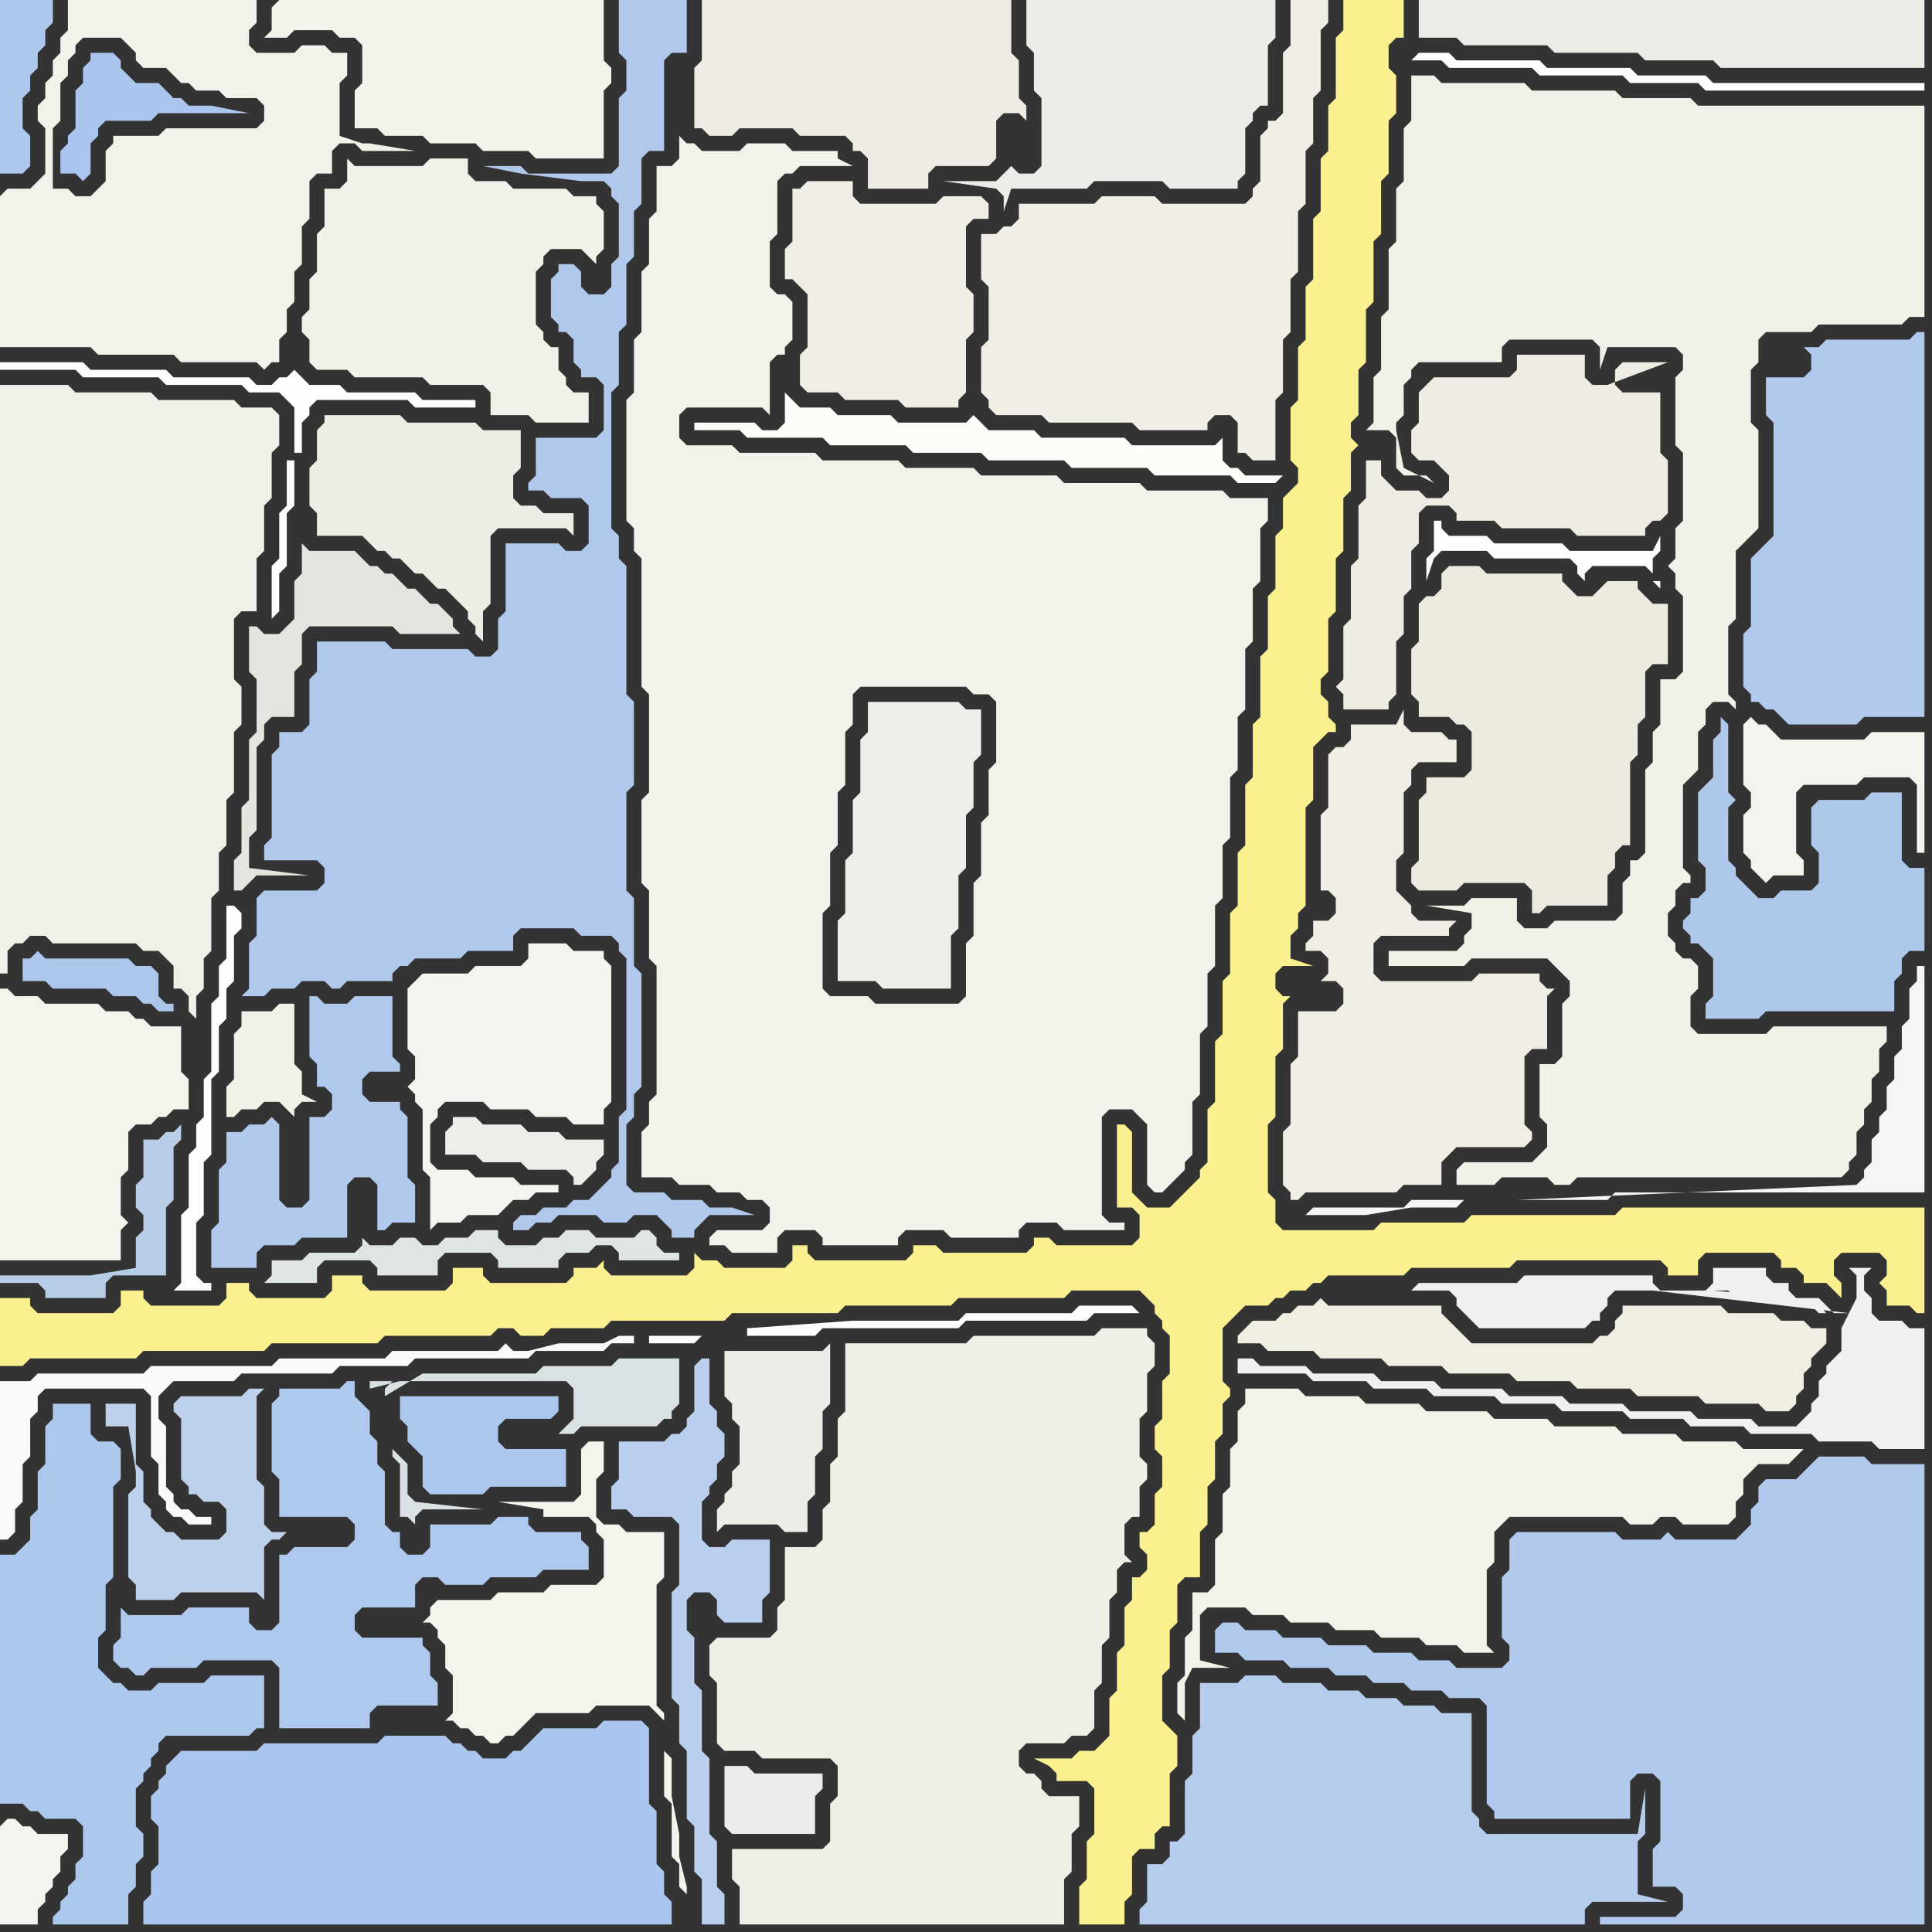 <svg width="256" height="256" xmlns="http://www.w3.org/2000/svg"><rect width="100%" height="100%" fill="#333333" stroke="none"/><script> 
var tempColor;
function hoverPath(evt){
obj = evt.target;
tempColor = obj.getAttribute("fill");
obj.setAttribute("fill","red");
//alert(tempColor);
//obj.setAttribute("stroke","red");}
function recoverPath(evt){
obj = evt.target;
obj.setAttribute("fill", tempColor);
//obj.setAttribute("stroke", tempColor);
}</script><path onmouseover="hoverPath(evt)" onmouseout="recoverPath(evt)" fill="rgb(253,253,253)" d="M  31,120l -1,0 0,7 -1,1 0,4 -1,1 0,9 -1,1 0,5 -1,1 0,3 -1,1 0,7 -1,1 0,9 -1,1 5,0 0,-1 -1,0 -1,-1 0,-7 1,-1 0,-7 1,-1 0,-10 1,-1 0,-6 1,-1 0,-4 1,-1 0,-6 1,-1 0,-2 -1,-1Z"/>
<path onmouseover="hoverPath(evt)" onmouseout="recoverPath(evt)" fill="rgb(176,201,237)" d="M  161,216l 0,3 3,0 1,1 5,0 1,1 5,0 1,1 4,0 1,1 4,0 1,1 4,0 1,1 4,0 1,1 0,13 1,1 0,1 18,0 0,-5 1,-1 2,0 1,1 0,8 -1,1 0,5 3,0 1,1 0,2 -1,1 -10,0 0,1 43,0 0,-61 -7,0 -1,-1 -6,0 -1,1 -2,2 -4,0 -1,1 0,2 -1,1 0,2 -1,1 -1,1 -8,0 -1,-1 -1,1 -5,0 -1,-1 -13,0 -1,1 0,4 -1,1 0,8 1,1 0,2 -1,1 -6,0 -1,-1 -4,0 -1,-1 -5,0 -1,-1 -5,0 -1,-1 -5,0 -1,-1 -4,0 -1,-1 -2,0 -1,1Z"/>
<path onmouseover="hoverPath(evt)" onmouseout="recoverPath(evt)" fill="rgb(254,254,254)" d="M  187,8l 4,0 1,1 11,0 1,1 11,0 1,1 9,0 1,1 29,0 0,-1 -28,0 -1,-1 -9,0 -1,-1 -11,0 -1,-1 -11,0 -1,-1 -4,0 -1,1Z"/>
<path onmouseover="hoverPath(evt)" onmouseout="recoverPath(evt)" fill="rgb(253,253,252)" d="M  190,72l 0,1 -1,1 0,3 1,-3 0,0 1,-1 6,0 1,1 10,0 1,1 0,1 1,1 0,-1 1,-1 7,0 1,1 0,-2 1,-1 0,-2 -1,2 -11,0 -1,-1 -9,0 -1,-1 -5,0 -1,-1 0,-1 -1,0 0,3 29,5 1,1 0,-1 -1,0 -29,-5Z"/>
<path onmouseover="hoverPath(evt)" onmouseout="recoverPath(evt)" fill="rgb(244,243,237)" d="M  231,96l 0,8 1,1 0,2 -1,1 0,5 1,1 0,1 1,1 1,1 1,-1 4,0 0,-2 -1,-1 0,-8 1,-1 7,0 1,-1 6,0 1,1 0,9 1,0 0,-16 -7,0 -1,1 -11,0 -1,-1 -1,-1 -1,0 -1,-1 -1,1Z"/>
<path onmouseover="hoverPath(evt)" onmouseout="recoverPath(evt)" fill="rgb(184,205,230)" d="M  12,169l -12,0 0,1 5,0 1,1 0,1 8,0 0,-2 1,-1 7,0 0,-9 1,-1 0,-7 1,-1 0,-2 -1,1 -1,0 -1,1 -2,0 0,5 -1,1 0,3 1,1 0,2 -1,1 0,4 -6,1Z"/>
<path onmouseover="hoverPath(evt)" onmouseout="recoverPath(evt)" fill="rgb(170,198,238)" d="M  23,233l 0,0 -1,1 0,1 -1,1 0,1 -1,1 0,3 1,1 0,5 -1,1 0,3 -1,1 0,3 70,0 0,-3 -1,-1 0,-3 -1,-1 0,-7 -1,-1 0,-10 -1,-1 -5,0 -1,1 -7,0 -1,1 -1,1 -1,1 -1,0 -1,1 -3,0 -1,-1 -1,0 -1,-1 -1,0 -1,-1 -8,0 -1,1 -15,0 -1,1 -10,0 -1,1Z"/>
<path onmouseover="hoverPath(evt)" onmouseout="recoverPath(evt)" fill="rgb(244,243,235)" d="M  36,1l 0,3 -1,1 3,0 1,-1 5,0 1,1 2,0 1,1 0,5 -1,1 0,5 3,0 1,1 5,0 1,1 6,0 1,1 6,0 1,1 9,0 0,-9 1,-1 0,-2 -1,-1 0,-8 -43,0 -1,1Z"/>
<path onmouseover="hoverPath(evt)" onmouseout="recoverPath(evt)" fill="rgb(254,254,254)" d="M  93,177l -7,0 0,1 6,0 1,-1 6,-1 0,1 9,0 1,-1 18,0 1,-1 16,0 1,-1 6,0 -1,-1 -7,0 -1,1 -14,0 -1,1 -14,0 -14,1 -6,1 8,-1Z"/>
<path onmouseover="hoverPath(evt)" onmouseout="recoverPath(evt)" fill="rgb(236,237,233)" d="M  140,0l -4,0 0,6 1,1 0,5 1,1 0,9 -1,1 -2,0 -1,-1 0,0 -1,1 -1,1 -7,0 7,1 0,0 1,1 0,2 1,-3 10,0 1,-1 9,0 1,1 9,0 0,-1 1,-1 0,-6 1,-1 0,-1 1,-1 1,0 0,-8 1,-1 0,-5Z"/>
<path onmouseover="hoverPath(evt)" onmouseout="recoverPath(evt)" fill="rgb(242,241,234)" d="M  0,26l 0,20 12,0 1,1 10,0 1,1 10,0 1,1 1,-1 1,0 0,-3 1,-1 0,-3 1,-1 0,-4 1,-1 0,-5 1,-1 0,-5 1,-1 2,0 0,-3 1,-1 2,0 1,1 7,0 -6,-1 -1,0 -3,-1 0,-7 1,-1 0,-3 -2,0 -1,-1 -3,0 -1,1 -5,0 -1,-1 0,-2 1,-1 0,-3 -25,0 0,4 -1,1 0,2 -1,1 0,2 -1,1 0,2 -1,1 0,2 1,1 0,6 -1,1 -1,1 -3,0 -1,1 7,-8 0,-1 1,-1 0,-5 1,-1 0,-2 1,-1 0,-1 1,-1 5,0 1,1 1,1 0,1 1,1 3,0 1,1 1,1 1,0 1,1 3,0 1,1 4,0 1,1 0,2 -1,1 -12,0 -1,1 -6,0 0,1 -1,1 0,4 -1,1 -1,1 -2,0 -1,-1 -2,0 0,-7 -7,8Z"/>
<path onmouseover="hoverPath(evt)" onmouseout="recoverPath(evt)" fill="rgb(244,243,237)" d="M  0,242l 0,13 5,0 0,-2 1,-1 0,-1 1,-1 0,-1 1,-1 0,-2 1,-1 0,-2 -4,0 -1,-1 -1,0 -1,-1 -1,0 -1,1Z"/>
<path onmouseover="hoverPath(evt)" onmouseout="recoverPath(evt)" fill="rgb(172,199,238)" d="M  56,194l 0,3 1,1 7,0 1,-1 10,0 0,-5 -8,0 -1,-1 0,-2 1,-1 6,0 1,-1 0,-2 -21,0 0,3 1,1 0,2 1,1 1,1Z"/>
<path onmouseover="hoverPath(evt)" onmouseout="recoverPath(evt)" fill="rgb(240,239,229)" d="M  94,218l 0,4 1,1 0,8 1,1 4,0 1,1 9,0 1,1 0,4 -1,1 0,5 -1,1 -12,0 0,4 1,1 0,5 43,0 0,-6 1,-1 0,-5 1,-1 0,-4 -4,0 -1,-1 0,-1 -1,-1 -1,0 -1,-1 0,-2 1,-1 5,0 1,-1 2,0 1,-1 0,-5 1,-1 0,-5 1,-1 0,-5 1,-1 0,-3 1,-1 1,0 -1,-1 0,-4 1,-1 1,0 0,-4 1,-1 0,-2 -1,-1 0,-5 1,-1 0,-5 1,-1 0,-3 -1,-1 0,-1 -6,0 -1,1 -16,0 -1,1 -16,0 0,9 -1,1 0,5 -1,1 0,5 -1,1 0,4 -1,1 -4,0 0,7 -1,1 0,3 -1,1 -7,0 -1,1Z"/>
<path onmouseover="hoverPath(evt)" onmouseout="recoverPath(evt)" fill="rgb(236,237,234)" d="M  97,234l -1,0 0,8 1,1 11,0 0,-5 1,-1 0,-2 -9,0 -1,-1Z"/>
<path onmouseover="hoverPath(evt)" onmouseout="recoverPath(evt)" fill="rgb(252,252,249)" d="M  162,58l 0,0 -1,1 -11,0 -1,-1 -11,0 -1,-1 -6,0 -1,-1 -1,-1 0,0 -1,1 -9,0 -1,-1 -7,0 -1,-1 -4,0 -1,-1 -1,-1 0,4 -1,1 -2,0 -1,-1 -8,0 0,1 6,0 1,1 10,0 1,1 10,0 1,1 9,0 1,1 10,0 1,1 10,0 1,1 10,0 1,1 5,0 1,-1 -5,0 -1,-1 -1,0 -1,-1Z"/>
<path onmouseover="hoverPath(evt)" onmouseout="recoverPath(evt)" fill="rgb(243,242,233)" d="M  165,186l 0,0 -1,1 0,4 -1,1 0,5 -1,1 0,5 -1,1 0,6 -1,1 -2,0 0,5 -1,1 0,5 -1,1 0,4 1,1 0,-5 1,-2 5,0 -4,-1 0,-6 1,-1 5,0 1,1 4,0 1,1 5,0 1,1 5,0 1,1 5,0 1,1 4,0 1,1 4,0 -1,-1 0,-10 1,-1 0,-4 1,-1 1,-1 15,0 1,1 3,0 1,-1 2,0 1,1 6,0 1,-1 0,-2 1,-1 0,-2 1,-1 1,-1 4,0 1,-1 1,-1 -8,0 -1,-1 -7,0 -1,-1 -7,0 -1,-1 -8,0 -1,-1 -7,0 -1,-1 -8,0 -1,-1 -7,0 -1,-1 -7,0 -1,-1 -7,0Z"/>
<path onmouseover="hoverPath(evt)" onmouseout="recoverPath(evt)" fill="rgb(239,238,224)" d="M  210,178l -15,0 -1,-1 -1,-1 -1,-1 -1,-1 0,-1 -15,0 -1,-1 -1,1 -2,0 -1,1 -1,0 -1,1 -3,0 -1,1 -1,1 0,1 3,0 1,1 6,0 1,1 8,0 1,1 7,0 1,1 8,0 1,1 7,0 1,1 7,0 1,1 8,0 1,1 7,0 1,1 3,0 1,-1 0,-1 1,-1 0,-2 1,-1 0,-1 1,-1 1,-1 0,-2 -2,0 -1,-1 -3,0 -1,-1 -6,0 -1,-1 -13,0 0,1 -1,1 0,1 -1,1 -1,0 -1,1Z"/>
<path onmouseover="hoverPath(evt)" onmouseout="recoverPath(evt)" fill="rgb(171,198,238)" d="M  9,19l 0,0 -1,1 0,3 2,0 1,1 1,-1 0,-4 1,-1 0,-1 1,-1 6,0 1,-1 12,0 -5,-1 -3,0 -1,-1 -1,0 -1,-1 -1,-1 -3,0 -1,-1 -1,-1 0,-1 -1,-1 -3,0 0,1 -1,1 0,2 -1,1 0,5 -1,1Z"/>
<path onmouseover="hoverPath(evt)" onmouseout="recoverPath(evt)" fill="rgb(244,243,237)" d="M  54,131l 0,8 1,1 0,3 -1,1 1,1 0,1 1,1 0,8 1,1 0,7 1,-1 3,0 1,-1 4,0 1,-1 1,-1 2,0 1,-1 3,0 0,-1 -5,0 -1,-1 -5,0 -1,-1 -4,0 -1,-1 0,-5 1,-1 0,-1 1,-1 5,0 1,1 5,0 1,1 4,0 1,1 4,0 0,-2 1,-1 0,-18 -1,-1 0,-1 -4,0 -1,-1 -5,0 0,2 -1,1 -6,0 -1,1 -6,0 -1,1 -1,1Z"/>
<path onmouseover="hoverPath(evt)" onmouseout="recoverPath(evt)" fill="rgb(174,200,236)" d="M  240,107l 0,5 1,1 0,4 -1,1 -4,0 -1,1 -2,0 -1,-1 -1,-1 -1,-1 0,-1 -1,-1 0,-7 1,-1 -1,-1 0,-9 -1,-1 0,2 -1,1 0,5 -1,1 -1,1 0,9 1,1 0,3 -1,1 -1,0 0,2 -1,1 0,1 1,1 0,1 1,0 1,1 1,1 0,5 -1,1 0,2 7,0 1,-1 17,0 0,-4 1,-1 0,-2 1,-1 2,0 0,-11 -2,0 -1,-1 0,-9 -4,0 -1,1 -6,0 -1,1Z"/>
<path onmouseover="hoverPath(evt)" onmouseout="recoverPath(evt)" fill="rgb(174,199,236)" d="M  0,20l 0,3 3,0 1,-1 0,-4 -1,-1 0,-4 1,-1 0,-2 1,-1 0,-2 1,-1 0,-2 1,-1 0,-3 -7,0Z"/>
<path onmouseover="hoverPath(evt)" onmouseout="recoverPath(evt)" fill="rgb(236,238,234)" d="M  60,148l 0,1 -1,1 0,3 4,0 1,1 5,0 1,1 5,0 1,1 0,1 1,0 1,-1 0,0 1,-1 0,-1 1,-1 0,-2 -5,0 -1,-1 -4,0 -1,-1 -5,0 -1,-1Z"/>
<path onmouseover="hoverPath(evt)" onmouseout="recoverPath(evt)" fill="rgb(176,200,235)" d="M  63,87l 0,0 -1,-1 -10,0 -1,-1 -9,0 0,4 -1,1 0,6 -1,1 -3,0 0,2 -1,1 0,11 -1,1 0,2 7,0 1,1 0,2 -1,1 -7,0 -1,1 0,5 -1,1 0,6 -1,1 3,0 1,-1 3,0 1,-1 3,0 1,1 1,0 1,-1 6,0 0,-1 1,-1 1,0 1,-1 6,0 1,-1 6,0 0,-2 1,-1 7,0 1,1 4,0 1,1 0,1 1,1 0,20 -1,1 0,6 -1,1 0,1 -1,1 -1,1 -1,1 -2,0 -1,1 -3,0 -1,1 -2,0 -1,1 0,1 2,0 1,-1 2,0 1,-1 5,0 1,1 3,0 1,-1 3,0 1,1 1,1 0,1 3,0 0,-1 1,-1 1,-1 6,0 -3,-1 -3,0 -1,-1 -4,0 -1,-1 -4,0 -1,-1 0,-8 1,-1 0,-3 1,-1 0,-15 -1,-1 0,-9 -1,-1 0,-13 1,-1 0,-11 -1,-1 0,-17 -1,-1 0,-3 -1,-1 0,-18 1,-1 0,-7 1,-1 0,-8 1,-1 0,-6 1,-1 0,-6 1,-1 2,0 0,-12 1,-1 2,0 0,-7 -9,0 0,7 1,1 0,4 -1,1 0,9 -1,1 -11,0 -1,-1 -5,0 5,1 8,1 3,0 1,1 0,1 1,1 0,7 -1,1 0,3 -1,1 -2,0 -1,-1 0,-2 -1,-1 -2,0 0,1 -1,1 0,5 1,1 0,1 1,0 1,1 0,3 1,1 0,1 2,0 1,1 0,6 -1,1 -8,0 0,5 -1,1 0,1 2,0 1,1 4,0 1,1 0,5 -1,1 -2,0 -1,-1 -7,0 0,9 -1,1 0,4 -1,1Z"/>
<path onmouseover="hoverPath(evt)" onmouseout="recoverPath(evt)" fill="rgb(223,229,228)" d="M  74,164l -2,0 -1,1 -4,0 -1,-1 0,-1 -3,0 -1,1 -3,0 -1,1 -2,0 -1,-1 -2,0 -1,1 -3,0 -1,-1 0,1 -1,1 -6,0 -1,1 -4,0 0,2 -1,1 7,0 0,-2 1,-1 6,0 1,1 0,1 8,0 0,-2 1,-1 6,0 1,1 0,1 8,0 0,-1 1,-1 3,0 1,-1 2,0 1,1 0,1 8,0 0,-1 -2,0 -1,-1 0,-1 -1,-1 -1,0 -1,1 -5,0 -1,-1 -3,0 -1,1Z"/>
<path onmouseover="hoverPath(evt)" onmouseout="recoverPath(evt)" fill="rgb(181,204,237)" d="M  176,224l 0,0 -1,-1 -5,0 -1,-1 -4,0 -1,1 -5,0 0,6 -1,1 0,5 -1,1 0,7 -1,1 -1,0 0,2 -1,1 -2,0 0,5 -1,1 0,2 59,0 0,-2 1,-1 10,0 -4,-1 0,-7 1,-1 0,-6 -1,6 -20,0 -1,-1 0,-1 -1,-1 0,-13 -4,0 -1,-1 -4,0 -1,-1 -4,0 -1,-1Z"/>
<path onmouseover="hoverPath(evt)" onmouseout="recoverPath(evt)" fill="rgb(239,237,227)" d="M  189,51l 0,0 -1,1 0,4 -1,1 0,3 1,1 2,0 1,1 1,1 0,2 -1,1 -2,0 -1,-1 -3,0 -1,-1 -1,-1 0,-2 -2,0 0,5 -1,1 0,7 -1,1 0,7 -1,1 0,7 -1,1 1,1 0,2 6,0 0,-1 1,-1 0,-7 1,-1 0,-5 1,-1 0,-5 1,-1 0,-4 1,-1 3,0 1,1 0,1 5,0 1,1 9,0 1,1 9,0 0,-1 1,-1 1,0 1,-1 0,-7 -1,-1 0,-8 -5,0 -1,-1 0,-2 1,-1 6,0 -8,3 -2,0 -1,-1 0,-3 -9,0 0,2 -1,1 -10,0 -1,1Z"/>
<path onmouseover="hoverPath(evt)" onmouseout="recoverPath(evt)" fill="rgb(240,240,232)" d="M  0,77l 0,52 1,0 0,-3 1,-1 1,0 1,-1 2,0 1,1 11,0 1,1 2,0 1,1 1,1 0,3 1,0 1,1 0,2 1,1 0,-3 1,-1 0,-4 1,-1 0,-7 1,-1 0,-5 1,-1 0,-6 1,-1 0,-8 1,-1 0,-5 -1,-1 0,-8 1,-1 2,0 0,-7 1,-1 0,-6 1,-1 0,-6 1,-1 0,-4 -1,-1 -4,0 -1,-1 -10,0 -1,-1 -10,0 -1,-1 -9,0Z"/>
<path onmouseover="hoverPath(evt)" onmouseout="recoverPath(evt)" fill="rgb(244,243,236)" d="M  0,133l 0,34 16,0 0,-4 1,-1 -1,-1 0,-5 1,-1 0,-5 1,-1 2,0 1,-1 1,0 1,-1 2,0 0,-4 -1,-1 0,-6 -4,0 -1,-1 -1,0 -1,-1 -3,0 -1,-1 -7,0 -1,-1 -3,0 -1,-1 -1,0Z"/>
<path onmouseover="hoverPath(evt)" onmouseout="recoverPath(evt)" fill="rgb(190,209,235)" d="M  17,205l 0,4 1,1 0,2 5,0 1,-1 10,0 1,1 0,-7 1,-1 1,0 1,-1 -2,0 -1,-1 0,-5 -1,-1 0,-11 1,-1 -2,0 -1,1 -8,0 -1,1 0,1 1,1 0,8 1,1 0,1 1,0 1,1 2,0 1,1 0,3 -1,1 -5,0 -1,-1 -1,0 -1,-1 -1,-1 0,-1 -1,-1 0,-4 -1,-1 0,-8 -4,0 0,3 3,0 1,6 0,2 -1,1Z"/>
<path onmouseover="hoverPath(evt)" onmouseout="recoverPath(evt)" fill="rgb(244,243,236)" d="M  57,213l 0,1 -1,1 1,0 1,1 0,1 1,1 0,3 1,1 0,5 -1,1 1,0 1,1 1,0 1,1 1,0 1,1 1,0 1,-1 1,0 1,-1 1,-1 1,-1 7,0 1,-1 7,0 1,1 1,1 0,-1 -1,-1 0,-16 1,-1 0,-6 -5,0 -1,-1 -2,0 -1,-1 0,-5 1,-1 0,-4 -2,0 -1,1 0,6 -1,1 -10,0 6,1 0,1 6,0 1,1 0,1 1,1 0,5 -1,1 -6,0 -1,1 -6,0 -1,1 -7,0 -1,1 31,19 0,6 1,1 0,7 1,1 0,3 1,1 0,-1 -1,-4 0,-3 -1,-5 0,-5 -1,-1 -31,-19Z"/>
<path onmouseover="hoverPath(evt)" onmouseout="recoverPath(evt)" fill="rgb(243,242,234)" d="M  90,58l 0,-3 1,-1 10,0 1,1 0,-7 1,-1 1,0 0,-1 1,-1 0,-5 -1,-1 -1,0 -1,-1 0,-6 1,-1 0,-7 1,-1 1,0 1,-1 7,0 -2,-1 0,-1 -6,0 -1,-1 -5,0 -1,1 -5,0 -1,-1 -1,0 -1,-1 0,3 -1,1 -2,0 0,6 -1,1 0,6 -1,1 0,8 -1,1 0,7 -1,1 0,16 1,1 0,3 1,1 0,17 1,1 0,13 -1,1 0,11 1,1 0,9 1,1 0,17 -1,1 0,3 -1,1 0,6 4,0 1,1 4,0 1,1 3,0 1,1 2,0 1,1 0,2 -1,1 -6,0 -1,1 0,1 2,0 1,1 6,0 0,-2 1,-1 4,0 1,1 0,1 10,0 0,-1 1,-1 5,0 1,1 9,0 0,-1 1,-1 4,0 1,1 8,0 0,-1 -2,0 -1,-1 0,-13 1,-1 3,0 1,1 1,1 0,8 1,1 1,0 1,-1 0,0 1,-1 1,-1 0,-1 1,-1 0,-7 1,-1 0,-8 1,-1 0,-7 1,-1 0,-8 1,-1 0,-7 1,-1 0,-8 1,-1 0,-7 1,-1 0,-8 1,-1 0,-7 1,-1 0,-7 1,-1 0,-3 -5,0 -1,-1 -10,0 -1,-1 -10,0 -1,-1 -10,0 -1,-1 -9,0 -1,-1 -10,0 -1,-1 -10,0 -1,-1 -6,0 -1,-1 38,74 -1,1 -11,0 -1,-1 -5,0 -1,-1 0,-10 1,-1 0,-7 1,-1 0,-7 1,-1 0,-7 1,-1 0,-4 1,-1 14,0 1,1 2,0 1,1 0,8 -1,1 0,6 -1,1 0,7 -1,1 0,7 -1,1 0,7 -38,-74Z"/>
<path onmouseover="hoverPath(evt)" onmouseout="recoverPath(evt)" fill="rgb(185,207,237)" d="M  92,181l 0,6 -1,1 0,1 -1,1 -1,0 -1,1 -6,0 0,5 -1,1 0,3 2,0 1,1 5,0 1,1 0,8 -1,1 0,14 1,1 0,5 1,1 0,9 1,1 0,6 1,1 0,6 3,0 0,-4 -1,-1 0,-6 -1,-1 0,-10 -1,-1 0,-8 -1,-1 0,-6 -1,-1 0,-4 1,-1 2,0 1,1 0,2 1,1 5,0 0,-3 1,-1 0,-7 -5,0 -1,1 -2,0 -1,-1 0,-5 1,-1 0,-1 1,-1 0,-2 1,-1 0,-3 -1,-1 0,-2 -1,-1 0,-6 -1,0 -1,1Z"/>
<path onmouseover="hoverPath(evt)" onmouseout="recoverPath(evt)" fill="rgb(235,237,231)" d="M  96,181l 0,4 1,1 0,2 1,1 0,5 -1,1 0,2 -1,1 0,1 -1,1 0,3 1,-1 7,0 1,1 3,0 0,-4 1,-1 0,-5 1,-1 0,-5 1,-1 0,-8 -1,1 -13,0Z"/>
<path onmouseover="hoverPath(evt)" onmouseout="recoverPath(evt)" fill="rgb(236,238,234)" d="M  115,93l 0,4 -1,1 0,7 -1,1 0,7 -1,1 0,7 -1,1 0,8 5,0 1,1 9,0 0,-7 1,-1 0,-7 1,-1 0,-7 1,-1 0,-6 1,-1 0,-6 -2,0 -1,-1Z"/>
<path onmouseover="hoverPath(evt)" onmouseout="recoverPath(evt)" fill="rgb(240,238,229)" d="M  135,29l 0,0 -1,1 -1,0 -1,1 -2,0 0,6 1,1 0,7 -1,1 0,6 1,1 0,1 1,1 6,0 1,1 11,0 1,1 9,0 0,-1 1,-1 2,0 1,1 0,4 1,0 1,1 3,0 0,-8 1,-1 0,-7 1,-1 0,-7 1,-1 0,-8 1,-1 0,-7 1,-1 0,-6 1,-1 0,-8 1,-1 0,-3 -5,0 0,6 -1,1 0,8 -1,1 -1,0 0,1 -1,1 0,6 -1,1 0,1 -1,1 -11,0 -1,-1 -7,0 -1,1 -10,0Z"/>
<path onmouseover="hoverPath(evt)" onmouseout="recoverPath(evt)" fill="rgb(235,236,229)" d="M  188,5l 5,0 1,1 11,0 1,1 11,0 1,1 9,0 1,1 27,0 0,-9 -67,0Z"/>
<path onmouseover="hoverPath(evt)" onmouseout="recoverPath(evt)" fill="rgb(176,201,236)" d="M  31,150l -1,0 0,4 -1,1 0,7 -1,1 0,5 6,0 0,-2 1,-1 4,0 1,-1 6,0 0,-7 1,-1 2,0 1,1 0,6 1,0 1,-1 3,0 0,-5 -1,-1 0,-8 -1,-1 0,-1 -4,0 -1,-1 0,-2 1,-1 4,0 0,-1 -1,-1 0,-8 -5,0 -1,1 -3,0 -1,-1 -1,0 0,8 1,1 0,3 1,0 1,1 0,2 -1,1 -2,0 0,11 -1,1 -2,0 -1,-1 0,-10 -1,-1 -1,1 -2,0 -1,1Z"/>
<path onmouseover="hoverPath(evt)" onmouseout="recoverPath(evt)" fill="rgb(228,229,223)" d="M  33,86l 0,3 1,1 0,7 -1,1 0,8 -1,1 0,6 -1,1 0,4 1,0 1,-1 0,0 1,-1 7,0 -8,-1 0,-4 1,-1 0,-11 1,-1 0,-2 1,-1 3,0 0,-6 1,-1 0,-4 1,-1 11,0 1,1 8,0 -1,-1 0,-1 -1,-1 -1,-1 -1,0 -1,-1 -1,-1 -1,0 -1,-1 -1,-1 -1,0 -1,-1 -1,0 -1,-1 -1,-1 -6,0 -1,-1 0,4 -1,1 0,5 -1,1 -1,1 -2,0 -1,-1 -1,0Z"/>
<path onmouseover="hoverPath(evt)" onmouseout="recoverPath(evt)" fill="rgb(175,200,237)" d="M  38,206l -1,0 0,9 -1,1 -2,0 -1,-1 0,-2 -8,0 -1,1 -7,0 -1,-1 0,4 -1,1 0,2 1,1 1,0 1,1 1,0 1,-1 6,0 1,-1 9,0 1,1 0,8 12,0 0,-2 1,-1 8,0 0,-3 -1,-1 0,-3 -1,-1 0,-1 -8,0 -1,-1 0,-2 1,-1 7,0 0,-3 1,-1 2,0 1,1 5,0 1,-1 6,0 1,-1 6,0 0,-3 -1,-1 0,-1 -6,0 -1,-1 0,-1 -4,0 -1,1 -8,0 0,3 -1,1 -2,0 -1,-1 0,-2 -1,0 -1,-1 0,-7 -1,-1 0,-3 -1,-1 0,-3 -1,-1 -1,-1 0,-2 -1,0 -1,1 -8,0 0,1 -1,1 0,9 1,1 0,5 9,0 1,1 0,2 -1,1 -7,0 -1,1Z"/>
<path onmouseover="hoverPath(evt)" onmouseout="recoverPath(evt)" fill="rgb(237,235,227)" d="M  112,18l 0,0 1,1 0,1 1,0 1,1 0,4 8,0 0,-2 1,-1 7,0 1,-1 0,-5 1,-1 2,0 1,1 0,-2 -1,-1 0,-5 -1,-1 0,-7 -41,0 0,8 -1,1 0,8 1,0 1,1 3,0 1,-1 7,0 1,1Z"/>
<path onmouseover="hoverPath(evt)" onmouseout="recoverPath(evt)" fill="rgb(239,237,228)" d="M  127,54l 0,-1 1,-1 0,-7 1,-1 0,-5 -1,-1 0,-8 1,-1 2,0 0,-2 -1,-1 -5,0 -1,1 -10,0 -1,-1 0,-2 -6,0 -1,1 -1,0 0,7 -1,1 0,4 1,0 1,1 1,1 0,7 -1,1 0,4 1,1 4,0 1,1 7,0 1,1Z"/>
<path onmouseover="hoverPath(evt)" onmouseout="recoverPath(evt)" fill="rgb(239,237,228)" d="M  186,108l 0,-3 1,-1 0,-2 1,-1 5,0 0,-3 -1,0 -1,-1 -4,0 -1,-1 0,-2 -1,2 -6,0 0,2 -1,1 -1,0 -1,1 0,7 -1,1 0,10 1,0 1,1 0,2 -1,1 -2,0 0,2 -1,1 0,1 2,0 1,1 0,2 -1,1 2,0 1,1 0,2 -1,1 -5,0 0,6 -1,1 0,8 -1,1 0,7 1,1 0,1 1,0 1,-1 12,0 1,-1 5,0 0,-3 1,-1 1,-1 9,0 1,-1 0,-1 -1,-1 0,-9 1,-1 2,0 0,-7 1,-1 -1,0 -1,-1 0,-1 -8,0 -1,1 -12,0 -1,-1 0,-4 1,-1 9,0 0,-1 1,-1 -5,0 -1,-1 0,-1 -1,-1 -1,-1 0,-4 1,-1Z"/>
<path onmouseover="hoverPath(evt)" onmouseout="recoverPath(evt)" fill="rgb(242,241,232)" d="M  207,129l 0,0 1,1 0,2 -1,1 0,7 -1,1 -2,0 0,7 1,1 0,3 -1,1 -1,1 -9,0 -1,1 0,2 5,0 1,-1 6,0 1,1 2,0 1,-1 35,0 1,-1 0,-1 1,-1 0,-3 1,-1 0,-2 1,-1 0,-3 1,-1 0,-3 1,-1 0,-2 -15,0 -1,1 -9,0 -1,-1 0,-4 1,-1 0,-3 -1,-1 -1,0 -1,-1 0,-1 -1,-1 0,-3 1,-1 0,-2 1,-1 1,0 0,-1 -1,-1 0,-11 1,-1 1,-1 0,-5 1,-1 0,-2 1,-1 2,0 1,1 0,-1 -1,-1 0,-9 1,-1 0,-9 1,-1 1,-1 1,-1 0,-13 -1,-1 0,-7 1,-1 0,-3 1,-1 6,0 1,-1 11,0 1,-1 2,0 0,-28 -30,0 -1,-1 -9,0 -1,-1 -11,0 -1,-1 -11,0 -1,-1 -3,0 0,6 -1,1 0,7 -1,1 0,7 -1,1 0,8 -1,1 0,7 -1,1 0,6 -1,1 3,0 1,1 0,4 1,1 3,0 1,1 -4,-2 -1,-5 0,-1 1,-1 0,-4 1,-1 0,-1 1,-1 11,0 0,-2 1,-1 11,0 1,1 0,3 1,-3 9,0 1,1 0,2 -1,1 0,9 1,1 0,9 -1,1 0,4 -1,1 1,1 0,2 1,1 0,10 -1,1 -2,0 0,6 -1,1 0,4 -1,1 0,11 -1,1 -1,0 0,2 -1,1 0,4 -1,1 -8,0 -1,1 -3,0 -1,-1 0,-3 -6,0 -1,1 -5,0 6,1 0,2 -1,1 0,1 -1,1 -9,0 0,2 10,0 1,-1 10,0 1,1 1,1 14,-79 -14,79 27,-81 -27,81Z"/>
<path onmouseover="hoverPath(evt)" onmouseout="recoverPath(evt)" fill="rgb(176,201,237)" d="M  239,46l 0,0 1,1 0,2 -1,1 -5,0 0,5 1,1 0,15 -1,1 -1,1 -1,1 0,9 -1,1 0,7 1,1 0,1 1,0 1,1 1,0 1,1 1,1 9,0 1,-1 8,0 0,-51 -1,0 -1,1 -11,0 -1,1Z"/>
<path onmouseover="hoverPath(evt)" onmouseout="recoverPath(evt)" fill="rgb(239,241,241)" d="M  245,174l -2,0 -1,-1 -1,-1 -3,0 -1,-1 0,-1 -2,0 -1,-1 0,-1 -7,0 0,2 -1,1 -6,0 -1,-1 0,-1 -17,0 -1,1 -13,0 -1,1 5,0 1,1 0,1 1,1 1,1 1,1 14,0 1,-1 1,0 0,-1 1,-1 0,-1 1,-1 5,0 26,3 -18,-3 2,0 1,1 6,0 1,1 3,0 1,1 1,0 -1,-1 0,0 -4,-1 -10,-1 18,3 -1,2 0,3 -1,1 -1,1 0,1 -1,1 0,2 -1,1 0,1 -1,1 -1,1 -5,0 -1,-1 -7,0 -1,-1 -8,0 -1,-1 -7,0 -1,-1 -7,0 -1,-1 -8,0 -1,-1 -7,0 -1,-1 -8,0 -1,-1 -6,0 -1,-1 -2,0 0,2 9,0 1,1 7,0 1,1 7,0 1,1 8,0 1,1 7,0 1,1 8,0 1,1 7,0 1,1 7,0 1,1 8,0 1,1 7,0 1,1 6,0 0,-16 -2,0 -1,-1 -3,0 -1,-1 0,-2 -1,-1 0,-2 1,-1 -3,0 1,1 0,3 -2,4 1,-2Z"/>
<path onmouseover="hoverPath(evt)" onmouseout="recoverPath(evt)" fill="rgb(250,240,144)" d="M  0,175l 0,6 3,0 1,-1 14,0 1,-1 16,0 1,-1 14,0 1,-1 14,0 1,-1 2,0 1,1 3,0 1,-1 7,0 1,-1 15,0 1,-1 14,0 1,-1 14,0 1,-1 14,0 1,-1 9,0 1,1 1,1 0,1 1,1 0,1 1,1 0,5 -1,1 0,5 -1,1 0,3 1,1 0,4 -1,1 0,4 -1,1 -1,0 0,2 1,1 0,2 -1,1 -1,0 0,3 -1,1 0,5 -1,1 0,5 -1,1 0,5 -1,1 -1,1 -2,0 -1,1 -5,0 2,1 0,0 1,1 0,1 4,0 1,1 0,6 -1,1 0,5 -1,1 0,5 6,0 0,-3 1,-1 0,-5 1,-1 2,0 0,-2 1,-1 1,0 0,-7 1,-1 0,-4 -1,-1 0,0 -1,-1 0,-6 1,-1 0,-5 1,-1 0,-5 1,-1 2,0 0,-6 1,-1 0,-5 1,-1 0,-5 1,-1 0,-4 1,-1 0,-1 -1,-1 0,-7 1,-1 1,-1 1,-1 3,0 1,-1 1,0 1,-1 2,0 1,-1 1,0 1,-1 10,0 1,-1 13,0 1,-1 19,0 1,1 0,1 4,0 0,-2 1,-1 9,0 1,1 0,1 2,0 1,1 0,1 3,0 1,1 1,1 0,-2 -1,-1 0,-2 1,-1 5,0 1,1 0,2 -1,1 1,1 0,2 3,0 1,1 1,0 0,-14 -40,0 -1,1 -19,0 -1,1 -11,0 -1,1 -12,0 -1,-1 0,-3 -1,-1 0,-9 1,-1 0,-8 1,-1 0,-6 1,-1 -1,0 -1,-1 0,-2 1,-1 4,0 -3,-1 0,-3 1,-1 0,-2 1,-1 0,-13 1,-1 0,-7 1,-1 1,-1 1,0 0,-1 -1,-1 0,-2 -1,-1 0,-2 1,-1 0,-7 1,-1 0,-7 1,-1 0,-7 1,-1 0,-5 1,-1 0,0 -1,-1 0,-2 1,-1 0,-6 1,-1 0,-7 1,-1 0,-8 1,-1 0,-7 1,-1 0,-7 1,-1 0,-5 -1,-1 0,-3 1,-1 1,0 0,-5 -8,0 0,4 -1,1 0,8 -1,1 0,6 -1,1 0,7 -1,1 0,8 -1,1 0,7 -1,1 0,7 -1,1 0,7 1,1 0,2 -1,1 -1,1 0,4 -1,1 0,7 -1,1 0,7 -1,1 0,8 -1,1 0,7 -1,1 0,8 -1,1 0,7 -1,1 0,8 -1,1 0,7 -1,1 0,8 -1,1 0,7 -1,1 0,1 -2,2 -1,1 -1,1 -3,0 -1,-1 -1,-1 0,-8 -1,-1 -1,0 0,11 2,0 1,1 0,3 -1,1 -10,0 -1,-1 -2,0 0,1 -1,1 -11,0 -1,-1 -3,0 0,1 -1,1 -12,0 -1,-1 0,-1 -2,0 0,2 -1,1 -8,0 -1,-1 -2,0 -1,-1 0,2 -1,1 -10,0 -1,-1 0,-1 -1,1 -3,0 0,1 -1,1 -10,0 -1,-1 0,-1 -4,0 0,2 -1,1 -10,0 -1,-1 0,-1 -4,0 0,2 -1,1 -9,0 -1,-1 0,-1 -3,0 0,2 -1,1 -9,0 -1,-1 0,-1 -3,0 0,2 -1,1 -10,0 -1,-1 0,-1 -4,0 0,3 174,-55 -174,55Z"/>
<path onmouseover="hoverPath(evt)" onmouseout="recoverPath(evt)" fill="rgb(251,250,248)" d="M  1,183l -1,0 0,21 1,0 1,-1 0,-3 1,-1 0,-5 1,-1 0,-5 1,-1 0,-2 1,-1 13,0 1,1 0,8 1,1 0,4 1,1 0,1 1,1 1,0 1,1 3,0 0,-1 -2,0 -1,-1 -1,0 -1,-1 0,-1 -1,-1 0,-8 -1,-1 0,-3 1,-1 1,-1 8,0 1,-1 12,0 1,-1 9,0 1,-1 15,0 1,-1 9,0 1,-1 3,0 0,-1 -2,0 -2,1 -6,0 -4,1 -2,0 -1,-1 -1,1 -14,0 -1,1 -14,0 -1,1 -16,0 -1,1 -14,0 -1,1Z"/>
<path onmouseover="hoverPath(evt)" onmouseout="recoverPath(evt)" fill="rgb(172,198,236)" d="M  4,127l -1,0 0,3 3,0 1,1 7,0 1,1 3,0 1,1 1,0 1,1 2,0 0,-1 -1,0 -1,-1 0,-3 -1,-1 -2,0 -1,-1 -11,0 -1,-1 -1,1Z"/>
<path onmouseover="hoverPath(evt)" onmouseout="recoverPath(evt)" fill="rgb(173,200,237)" d="M  15,191l -2,0 -1,-1 0,-4 -5,0 0,2 -1,1 0,5 -1,1 0,5 -1,1 0,3 -1,1 -1,1 -2,0 0,33 3,0 1,1 1,0 1,1 4,0 1,1 0,4 -1,1 0,2 -1,1 0,1 -1,1 0,1 -1,1 0,1 10,0 0,-4 1,-1 0,-3 1,-1 0,-3 -1,-1 0,-5 1,-1 0,-1 1,-1 0,-1 1,-1 0,-1 1,-1 11,0 1,-1 1,0 0,-7 -7,0 -1,1 -6,0 -1,1 -3,0 -1,-1 -1,0 -1,-1 -1,-1 0,-4 1,-1 0,-6 1,-1 0,-12 1,-1 0,-4 -1,-1Z"/>
<path onmouseover="hoverPath(evt)" onmouseout="recoverPath(evt)" fill="rgb(241,241,231)" d="M  33,134l -1,0 0,2 -1,1 0,6 -1,1 0,4 1,0 1,-1 2,0 1,-1 2,0 2,2 0,-1 1,-1 2,0 -2,-1 0,-3 -1,-1 0,-8 -2,0 -1,1Z"/>
<path onmouseover="hoverPath(evt)" onmouseout="recoverPath(evt)" fill="rgb(254,254,254)" d="M  39,49l 0,0 -1,1 -1,0 -1,1 -2,0 -1,-1 -10,0 -1,-1 -10,0 -1,-1 -11,0 0,1 10,0 1,1 10,0 1,1 10,0 1,1 4,0 1,1 1,1 0,6 1,0 0,-4 1,-1 0,-1 1,-1 12,0 1,1 8,0 0,-1 -7,0 -1,-1 -9,0 -1,-1 -4,0 -1,-1 -1,-1 0,12 -1,0 0,6 -1,1 0,6 -1,1 0,7 1,-1 0,-5 1,-1 0,-7 1,-1Z"/>
<path onmouseover="hoverPath(evt)" onmouseout="recoverPath(evt)" fill="rgb(242,241,233)" d="M  47,22l 0,0 -1,-1 0,3 -1,1 -2,0 0,5 -1,1 0,5 -1,1 0,4 -1,1 0,2 1,1 0,3 1,1 4,0 1,1 9,0 1,1 7,0 1,1 0,3 5,0 1,1 7,0 0,-4 -2,0 -1,-1 0,-1 -1,-1 0,-3 -1,0 -1,-1 0,-1 -1,-1 0,-7 1,-1 0,-1 1,-1 4,0 1,1 1,1 0,-1 1,-1 0,-5 -1,-1 0,-1 -3,0 -1,-1 -7,0 -1,-1 -4,0 -1,-1 0,-2 -5,0 -1,1Z"/>
<path onmouseover="hoverPath(evt)" onmouseout="recoverPath(evt)" fill="rgb(218,225,228)" d="M  52,192l 0,1 1,1 0,7 1,0 1,1 0,-1 1,-1 8,0 -9,-1 0,0 -1,-1 0,-4 -1,-1 -1,-1 -1,-7 0,-1 1,-1 -3,0 0,1 4,-1 22,0 1,1 0,4 -1,1 -1,1 2,0 1,-1 10,0 1,-1 1,0 0,-1 1,-1 0,-6 -8,0 -1,1 -9,0 -1,1 -15,0 -5,3 1,7Z"/>
<path onmouseover="hoverPath(evt)" onmouseout="recoverPath(evt)" fill="rgb(237,237,229)" d="M  64,57l 0,0 -1,-1 -9,0 -1,-1 -10,0 0,1 -1,1 0,4 -1,1 0,5 1,1 0,3 6,0 1,1 1,1 1,0 1,1 1,0 1,1 1,1 1,0 1,1 1,1 1,0 1,1 1,1 1,1 0,1 1,1 0,1 1,1 0,-4 1,-1 0,-9 1,-1 9,0 1,1 0,-3 -4,0 -1,-1 -2,0 -1,-1 0,-3 1,-1 0,-5Z"/>
<path onmouseover="hoverPath(evt)" onmouseout="recoverPath(evt)" fill="rgb(244,246,246)" d="M  194,159l -7,0 -1,1 -12,0 -1,1 8,0 6,-1 6,0 1,-1 19,0 1,-1 41,0 0,-30 -1,0 0,2 -1,1 0,4 -1,1 0,3 -1,1 0,3 -1,1 0,3 -1,1 0,2 -1,1 0,3 -1,1 0,1 -1,1 -45,2 -7,0 19,-1 -19,1Z"/>
<path onmouseover="hoverPath(evt)" onmouseout="recoverPath(evt)" fill="rgb(237,234,224)" d="M  212,78l -1,1 -2,0 -1,-1 -1,-1 0,-1 -10,0 -1,-1 -4,0 -1,1 0,2 -1,1 -1,0 -1,1 0,5 -1,1 0,6 1,1 0,2 4,0 1,1 1,0 1,1 0,5 -1,1 -5,0 0,2 -1,1 0,8 -1,1 0,2 1,1 5,0 1,-1 8,0 1,1 0,3 1,0 1,-1 8,0 0,-4 1,-1 0,-2 1,-1 1,0 0,-11 1,-1 0,-4 1,-1 0,-6 1,-1 2,0 0,-8 -2,0 -1,-1 -1,-1 0,-1 -4,0 -1,1Z"/>
</svg>